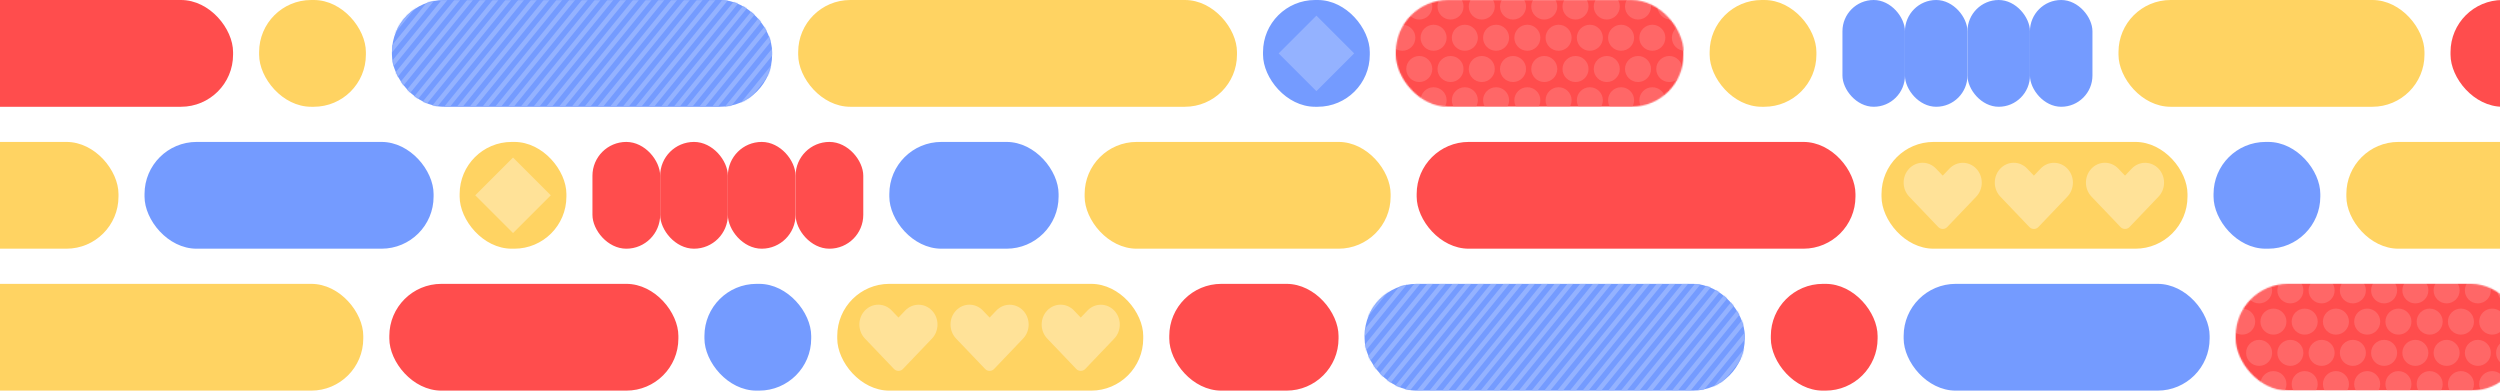 <svg width="1920" height="300" viewBox="0 0 1920 300" fill="none" xmlns="http://www.w3.org/2000/svg">
<rect x="-51" y="218" width="330" height="82" rx="40" fill="#FFD362"/>
<rect x="299" y="218" width="222" height="82" rx="40" fill="#FF4D4D"/>
<rect x="541" y="218" width="82" height="82" rx="40" fill="#749BFF"/>
<rect x="643" y="218" width="235" height="82" rx="40" fill="#FFD362"/>
<path fill-rule="evenodd" clip-rule="evenodd" d="M684.832 238.461C679.151 232.513 669.941 232.513 664.26 238.461C658.58 244.409 658.58 254.054 664.26 260.002L686.521 283.312C686.721 283.521 686.933 283.708 687.156 283.873C689.066 285.329 691.756 285.155 693.479 283.351L715.74 260.041C721.42 254.092 721.42 244.448 715.74 238.5C710.059 232.552 700.849 232.552 695.169 238.5L690.019 243.893L684.832 238.461Z" fill="#FFE298"/>
<path fill-rule="evenodd" clip-rule="evenodd" d="M754.832 238.461C749.151 232.513 739.941 232.513 734.26 238.461C728.58 244.409 728.58 254.054 734.26 260.002L756.521 283.312C756.721 283.521 756.933 283.708 757.156 283.873C759.066 285.329 761.756 285.155 763.479 283.351L785.74 260.041C791.42 254.092 791.42 244.448 785.74 238.5C780.059 232.552 770.849 232.552 765.169 238.5L760.019 243.893L754.832 238.461Z" fill="#FFE298"/>
<path fill-rule="evenodd" clip-rule="evenodd" d="M824.832 238.461C819.151 232.513 809.941 232.513 804.26 238.461C798.58 244.409 798.58 254.054 804.26 260.002L826.521 283.312C826.721 283.521 826.933 283.708 827.156 283.873C829.066 285.329 831.756 285.155 833.479 283.351L855.74 260.041C861.42 254.092 861.42 244.448 855.74 238.5C850.059 232.552 840.849 232.552 835.169 238.5L830.019 243.893L824.832 238.461Z" fill="#FFE298"/>
<rect x="898" y="218" width="130" height="82" rx="40" fill="#FF4D4D"/>
<rect x="1048" y="218" width="292" height="82" rx="40" fill="#749BFF"/>
<mask id="mask0_1301_8042" style="mask-type:alpha" maskUnits="userSpaceOnUse" x="1048" y="218" width="292" height="82">
<rect x="1048" y="218" width="292" height="82" rx="40" fill="#749BFF"/>
</mask>
<g mask="url(#mask0_1301_8042)">
<mask id="mask1_1301_8042" style="mask-type:alpha" maskUnits="userSpaceOnUse" x="1048" y="218" width="292" height="82">
<rect x="1048" y="218" width="292" height="82" fill="#94B2FF"/>
</mask>
<g mask="url(#mask1_1301_8042)">
<rect width="3.668" height="128.82" transform="matrix(0.925 0.379 -0.631 0.776 1045.06 208.271)" fill="#94B2FF"/>
<rect width="3.668" height="128.82" transform="matrix(0.925 0.379 -0.631 0.776 1054.86 208.271)" fill="#94B2FF"/>
<rect width="3.668" height="128.82" transform="matrix(0.925 0.379 -0.631 0.776 1064.66 208.271)" fill="#94B2FF"/>
<rect width="3.668" height="128.82" transform="matrix(0.925 0.379 -0.631 0.776 1074.46 208.271)" fill="#94B2FF"/>
<rect width="3.668" height="128.82" transform="matrix(0.925 0.379 -0.631 0.776 1084.25 208.271)" fill="#94B2FF"/>
<rect width="3.668" height="128.82" transform="matrix(0.925 0.379 -0.631 0.776 1094.05 208.271)" fill="#94B2FF"/>
<rect width="3.668" height="128.82" transform="matrix(0.925 0.379 -0.631 0.776 1103.85 208.271)" fill="#94B2FF"/>
<rect width="3.668" height="128.82" transform="matrix(0.925 0.379 -0.631 0.776 1113.65 208.271)" fill="#94B2FF"/>
<rect width="3.668" height="128.82" transform="matrix(0.925 0.379 -0.631 0.776 1123.45 208.271)" fill="#94B2FF"/>
<rect width="3.668" height="128.82" transform="matrix(0.925 0.379 -0.631 0.776 1133.25 208.271)" fill="#94B2FF"/>
<rect width="3.668" height="128.82" transform="matrix(0.925 0.379 -0.631 0.776 1143.05 208.271)" fill="#94B2FF"/>
<rect width="3.668" height="128.82" transform="matrix(0.925 0.379 -0.631 0.776 1152.85 208.271)" fill="#94B2FF"/>
<rect width="3.668" height="128.82" transform="matrix(0.925 0.379 -0.631 0.776 1162.64 208.271)" fill="#94B2FF"/>
<rect width="3.668" height="128.82" transform="matrix(0.925 0.379 -0.631 0.776 1172.44 208.271)" fill="#94B2FF"/>
<rect width="3.668" height="128.82" transform="matrix(0.925 0.379 -0.631 0.776 1182.24 208.271)" fill="#94B2FF"/>
<rect width="3.668" height="128.82" transform="matrix(0.925 0.379 -0.631 0.776 1192.04 208.271)" fill="#94B2FF"/>
<rect width="3.668" height="128.82" transform="matrix(0.925 0.379 -0.631 0.776 1201.84 208.271)" fill="#94B2FF"/>
<rect width="3.668" height="128.82" transform="matrix(0.925 0.379 -0.631 0.776 1211.64 208.271)" fill="#94B2FF"/>
<rect width="3.668" height="128.82" transform="matrix(0.925 0.379 -0.631 0.776 1221.44 208.271)" fill="#94B2FF"/>
<rect width="3.668" height="128.82" transform="matrix(0.925 0.379 -0.631 0.776 1231.24 208.271)" fill="#94B2FF"/>
<rect width="3.668" height="128.82" transform="matrix(0.925 0.379 -0.631 0.776 1241.03 208.271)" fill="#94B2FF"/>
<rect width="3.668" height="128.82" transform="matrix(0.925 0.379 -0.631 0.776 1250.83 208.271)" fill="#94B2FF"/>
<rect width="3.668" height="128.82" transform="matrix(0.925 0.379 -0.631 0.776 1260.63 208.271)" fill="#94B2FF"/>
<rect width="3.668" height="128.82" transform="matrix(0.925 0.379 -0.631 0.776 1270.43 208.271)" fill="#94B2FF"/>
<rect width="3.668" height="128.82" transform="matrix(0.925 0.379 -0.631 0.776 1280.23 208.271)" fill="#94B2FF"/>
<rect width="3.668" height="128.82" transform="matrix(0.925 0.379 -0.631 0.776 1290.03 208.271)" fill="#94B2FF"/>
<rect width="3.668" height="128.82" transform="matrix(0.925 0.379 -0.631 0.776 1299.83 208.271)" fill="#94B2FF"/>
<rect width="3.668" height="128.82" transform="matrix(0.925 0.379 -0.631 0.776 1309.62 208.271)" fill="#94B2FF"/>
<rect width="3.668" height="128.82" transform="matrix(0.925 0.379 -0.631 0.776 1319.42 208.271)" fill="#94B2FF"/>
<rect width="3.668" height="128.82" transform="matrix(0.925 0.379 -0.631 0.776 1329.22 208.271)" fill="#94B2FF"/>
<rect width="3.668" height="128.82" transform="matrix(0.925 0.379 -0.631 0.776 1339.02 208.271)" fill="#94B2FF"/>
<rect width="3.668" height="128.82" transform="matrix(0.925 0.379 -0.631 0.776 1348.82 208.271)" fill="#94B2FF"/>
<rect width="3.668" height="128.82" transform="matrix(0.925 0.379 -0.631 0.776 1358.62 208.271)" fill="#94B2FF"/>
<rect width="3.668" height="128.82" transform="matrix(0.925 0.379 -0.631 0.776 1368.42 208.271)" fill="#94B2FF"/>
<rect width="3.668" height="128.82" transform="matrix(0.925 0.379 -0.631 0.776 1378.21 208.271)" fill="#94B2FF"/>
<rect width="3.668" height="128.82" transform="matrix(0.925 0.379 -0.631 0.776 1388.01 208.271)" fill="#94B2FF"/>
<rect width="3.668" height="128.82" transform="matrix(0.925 0.379 -0.631 0.776 1397.81 208.271)" fill="#94B2FF"/>
<rect width="3.668" height="128.82" transform="matrix(0.925 0.379 -0.631 0.776 1407.61 208.271)" fill="#94B2FF"/>
<rect width="3.668" height="128.82" transform="matrix(0.925 0.379 -0.631 0.776 1417.41 208.271)" fill="#94B2FF"/>
</g>
</g>
<rect x="1360" y="218" width="82" height="82" rx="40" fill="#FF4D4D"/>
<rect x="1462" y="218" width="235" height="82" rx="40" fill="#749BFF"/>
<mask id="mask2_1301_8042" style="mask-type:alpha" maskUnits="userSpaceOnUse" x="1717" y="218" width="221" height="82">
<rect x="1717" y="218" width="221" height="82" rx="40" fill="#FF7373"/>
</mask>
<g mask="url(#mask2_1301_8042)">
<rect x="1706" y="217" width="232" height="83" fill="#FF4D4D"/>
<circle cx="1735" cy="223" r="10" fill="#FF6767"/>
<circle cx="1735" cy="271" r="10" fill="#FF6767"/>
<circle cx="1746" cy="247" r="10" fill="#FF6767"/>
<circle cx="1722" cy="247" r="10" fill="#FF6767"/>
<circle cx="1746" cy="295" r="10" fill="#FF6767"/>
<circle cx="1759" cy="223" r="10" fill="#FF6767"/>
<circle cx="1759" cy="271" r="10" fill="#FF6767"/>
<circle cx="1770" cy="247" r="10" fill="#FF6767"/>
<circle cx="1770" cy="295" r="10" fill="#FF6767"/>
<circle cx="1783" cy="223" r="10" fill="#FF6767"/>
<circle cx="1783" cy="271" r="10" fill="#FF6767"/>
<circle cx="1794" cy="247" r="10" fill="#FF6767"/>
<circle cx="1794" cy="295" r="10" fill="#FF6767"/>
<circle cx="1807" cy="223" r="10" fill="#FF6767"/>
<circle cx="1807" cy="271" r="10" fill="#FF6767"/>
<circle cx="1818" cy="247" r="10" fill="#FF6767"/>
<circle cx="1818" cy="295" r="10" fill="#FF6767"/>
<circle cx="1831" cy="223" r="10" fill="#FF6767"/>
<circle cx="1855" cy="223" r="10" fill="#FF6767"/>
<circle cx="1879" cy="223" r="10" fill="#FF6767"/>
<circle cx="1903" cy="223" r="10" fill="#FF6767"/>
<circle cx="1928" cy="223" r="10" fill="#FF6767"/>
<circle cx="1831" cy="271" r="10" fill="#FF6767"/>
<circle cx="1855" cy="271" r="10" fill="#FF6767"/>
<circle cx="1879" cy="271" r="10" fill="#FF6767"/>
<circle cx="1903" cy="271" r="10" fill="#FF6767"/>
<circle cx="1927" cy="271" r="10" fill="#FF6767"/>
<circle cx="1842" cy="247" r="10" fill="#FF6767"/>
<circle cx="1866" cy="247" r="10" fill="#FF6767"/>
<circle cx="1890" cy="247" r="10" fill="#FF6767"/>
<circle cx="1914" cy="247" r="10" fill="#FF6767"/>
<circle cx="1842" cy="295" r="10" fill="#FF6767"/>
<circle cx="1866" cy="295" r="10" fill="#FF6767"/>
<circle cx="1890" cy="295" r="10" fill="#FF6767"/>
<circle cx="1914" cy="295" r="10" fill="#FF6767"/>
</g>
<rect x="-239" y="109" width="330" height="82" rx="40" fill="#FFD362"/>
<rect x="111" y="109" width="222" height="82" rx="40" fill="#749BFF"/>
<rect x="353" y="109" width="82" height="82" rx="40" fill="#FFD362"/>
<rect x="393.999" y="121" width="41.013" height="41.013" transform="rotate(45 393.999 121)" fill="#FFE298"/>
<rect x="455" y="109" width="52" height="82" rx="26" fill="#FF4D4D"/>
<rect x="507" y="109" width="52" height="82" rx="26" fill="#FF4D4D"/>
<rect x="559" y="109" width="52" height="82" rx="26" fill="#FF4D4D"/>
<rect x="611" y="109" width="52" height="82" rx="26" fill="#FF4D4D"/>
<rect x="683" y="109" width="130" height="82" rx="40" fill="#749BFF"/>
<rect x="833" y="109" width="235" height="82" rx="40" fill="#FFD362"/>
<rect x="1088" y="109" width="337" height="82" rx="40" fill="#FF4D4D"/>
<rect x="1445" y="109" width="235" height="82" rx="40" fill="#FFD362"/>
<path fill-rule="evenodd" clip-rule="evenodd" d="M1486.83 129.461C1481.15 123.513 1471.94 123.513 1466.26 129.461C1460.58 135.409 1460.58 145.054 1466.26 151.002L1488.52 174.312C1488.72 174.521 1488.93 174.708 1489.16 174.873C1491.07 176.329 1493.76 176.155 1495.48 174.351L1517.74 151.041C1523.42 145.092 1523.42 135.448 1517.74 129.5C1512.06 123.552 1502.85 123.552 1497.17 129.5L1492.02 134.893L1486.83 129.461Z" fill="#FFE298"/>
<path fill-rule="evenodd" clip-rule="evenodd" d="M1556.83 129.461C1551.15 123.513 1541.94 123.513 1536.26 129.461C1530.58 135.409 1530.58 145.054 1536.26 151.002L1558.52 174.312C1558.72 174.521 1558.93 174.708 1559.16 174.873C1561.07 176.329 1563.76 176.155 1565.48 174.351L1587.74 151.041C1593.42 145.092 1593.42 135.448 1587.74 129.5C1582.06 123.552 1572.85 123.552 1567.17 129.5L1562.02 134.893L1556.83 129.461Z" fill="#FFE298"/>
<path fill-rule="evenodd" clip-rule="evenodd" d="M1626.83 129.461C1621.15 123.513 1611.94 123.513 1606.26 129.461C1600.58 135.409 1600.58 145.054 1606.26 151.002L1628.52 174.312C1628.72 174.521 1628.93 174.708 1629.16 174.873C1631.07 176.329 1633.76 176.155 1635.48 174.351L1657.74 151.041C1663.42 145.092 1663.42 135.448 1657.74 129.5C1652.06 123.552 1642.85 123.552 1637.17 129.5L1632.02 134.893L1626.83 129.461Z" fill="#FFE298"/>
<rect x="1700" y="109" width="82" height="82" rx="40" fill="#749BFF"/>
<rect x="1802" y="109" width="292" height="82" rx="40" fill="#FFD362"/>
<rect x="-255" width="434" height="82" rx="40" fill="#FF4D4D"/>
<rect x="199" width="82" height="82" rx="40" fill="#FFD362"/>
<rect x="301" width="292" height="82" rx="40" fill="#749BFF"/>
<mask id="mask3_1301_8042" style="mask-type:alpha" maskUnits="userSpaceOnUse" x="301" y="0" width="292" height="82">
<rect x="301" width="292" height="82" rx="40" fill="#749BFF"/>
</mask>
<g mask="url(#mask3_1301_8042)">
<mask id="mask4_1301_8042" style="mask-type:alpha" maskUnits="userSpaceOnUse" x="301" y="0" width="292" height="82">
<rect x="301" width="292" height="82" fill="#94B2FF"/>
</mask>
<g mask="url(#mask4_1301_8042)">
<rect width="3.668" height="128.82" transform="matrix(0.925 0.379 -0.631 0.776 298.061 -9.729)" fill="#94B2FF"/>
<rect width="3.668" height="128.82" transform="matrix(0.925 0.379 -0.631 0.776 307.859 -9.729)" fill="#94B2FF"/>
<rect width="3.668" height="128.82" transform="matrix(0.925 0.379 -0.631 0.776 317.658 -9.729)" fill="#94B2FF"/>
<rect width="3.668" height="128.82" transform="matrix(0.925 0.379 -0.631 0.776 327.456 -9.729)" fill="#94B2FF"/>
<rect width="3.668" height="128.82" transform="matrix(0.925 0.379 -0.631 0.776 337.255 -9.729)" fill="#94B2FF"/>
<rect width="3.668" height="128.82" transform="matrix(0.925 0.379 -0.631 0.776 347.054 -9.729)" fill="#94B2FF"/>
<rect width="3.668" height="128.82" transform="matrix(0.925 0.379 -0.631 0.776 356.853 -9.729)" fill="#94B2FF"/>
<rect width="3.668" height="128.82" transform="matrix(0.925 0.379 -0.631 0.776 366.651 -9.729)" fill="#94B2FF"/>
<rect width="3.668" height="128.82" transform="matrix(0.925 0.379 -0.631 0.776 376.449 -9.729)" fill="#94B2FF"/>
<rect width="3.668" height="128.82" transform="matrix(0.925 0.379 -0.631 0.776 386.248 -9.729)" fill="#94B2FF"/>
<rect width="3.668" height="128.82" transform="matrix(0.925 0.379 -0.631 0.776 396.047 -9.729)" fill="#94B2FF"/>
<rect width="3.668" height="128.82" transform="matrix(0.925 0.379 -0.631 0.776 405.846 -9.729)" fill="#94B2FF"/>
<rect width="3.668" height="128.82" transform="matrix(0.925 0.379 -0.631 0.776 415.645 -9.729)" fill="#94B2FF"/>
<rect width="3.668" height="128.82" transform="matrix(0.925 0.379 -0.631 0.776 425.443 -9.729)" fill="#94B2FF"/>
<rect width="3.668" height="128.82" transform="matrix(0.925 0.379 -0.631 0.776 435.241 -9.729)" fill="#94B2FF"/>
<rect width="3.668" height="128.82" transform="matrix(0.925 0.379 -0.631 0.776 445.04 -9.729)" fill="#94B2FF"/>
<rect width="3.668" height="128.82" transform="matrix(0.925 0.379 -0.631 0.776 454.839 -9.729)" fill="#94B2FF"/>
<rect width="3.668" height="128.82" transform="matrix(0.925 0.379 -0.631 0.776 464.638 -9.729)" fill="#94B2FF"/>
<rect width="3.668" height="128.82" transform="matrix(0.925 0.379 -0.631 0.776 474.437 -9.729)" fill="#94B2FF"/>
<rect width="3.668" height="128.82" transform="matrix(0.925 0.379 -0.631 0.776 484.235 -9.729)" fill="#94B2FF"/>
<rect width="3.668" height="128.82" transform="matrix(0.925 0.379 -0.631 0.776 494.033 -9.729)" fill="#94B2FF"/>
<rect width="3.668" height="128.82" transform="matrix(0.925 0.379 -0.631 0.776 503.832 -9.729)" fill="#94B2FF"/>
<rect width="3.668" height="128.82" transform="matrix(0.925 0.379 -0.631 0.776 513.631 -9.729)" fill="#94B2FF"/>
<rect width="3.668" height="128.82" transform="matrix(0.925 0.379 -0.631 0.776 523.43 -9.729)" fill="#94B2FF"/>
<rect width="3.668" height="128.82" transform="matrix(0.925 0.379 -0.631 0.776 533.229 -9.729)" fill="#94B2FF"/>
<rect width="3.668" height="128.82" transform="matrix(0.925 0.379 -0.631 0.776 543.026 -9.729)" fill="#94B2FF"/>
<rect width="3.668" height="128.82" transform="matrix(0.925 0.379 -0.631 0.776 552.825 -9.729)" fill="#94B2FF"/>
<rect width="3.668" height="128.82" transform="matrix(0.925 0.379 -0.631 0.776 562.624 -9.729)" fill="#94B2FF"/>
<rect width="3.668" height="128.82" transform="matrix(0.925 0.379 -0.631 0.776 572.423 -9.729)" fill="#94B2FF"/>
<rect width="3.668" height="128.82" transform="matrix(0.925 0.379 -0.631 0.776 582.222 -9.729)" fill="#94B2FF"/>
<rect width="3.668" height="128.82" transform="matrix(0.925 0.379 -0.631 0.776 592.021 -9.729)" fill="#94B2FF"/>
<rect width="3.668" height="128.82" transform="matrix(0.925 0.379 -0.631 0.776 601.818 -9.729)" fill="#94B2FF"/>
<rect width="3.668" height="128.82" transform="matrix(0.925 0.379 -0.631 0.776 611.617 -9.729)" fill="#94B2FF"/>
<rect width="3.668" height="128.82" transform="matrix(0.925 0.379 -0.631 0.776 621.416 -9.729)" fill="#94B2FF"/>
<rect width="3.668" height="128.82" transform="matrix(0.925 0.379 -0.631 0.776 631.215 -9.729)" fill="#94B2FF"/>
<rect width="3.668" height="128.82" transform="matrix(0.925 0.379 -0.631 0.776 641.014 -9.729)" fill="#94B2FF"/>
<rect width="3.668" height="128.82" transform="matrix(0.925 0.379 -0.631 0.776 650.812 -9.729)" fill="#94B2FF"/>
<rect width="3.668" height="128.82" transform="matrix(0.925 0.379 -0.631 0.776 660.61 -9.729)" fill="#94B2FF"/>
<rect width="3.668" height="128.82" transform="matrix(0.925 0.379 -0.631 0.776 670.409 -9.729)" fill="#94B2FF"/>
</g>
</g>
<rect x="613" width="337" height="82" rx="40" fill="#FFD362"/>
<rect x="970" width="82" height="82" rx="40" fill="#749BFF"/>
<rect x="1011" y="12" width="41.013" height="41.013" transform="rotate(45 1011 12)" fill="#94B2FF"/>
<mask id="mask5_1301_8042" style="mask-type:alpha" maskUnits="userSpaceOnUse" x="1072" y="0" width="221" height="82">
<rect x="1072" width="221" height="82" rx="40" fill="#FF7373"/>
</mask>
<g mask="url(#mask5_1301_8042)">
<rect x="1061" y="-1" width="232" height="83" fill="#FF4D4D"/>
<circle cx="1090" cy="5" r="10" fill="#FF6767"/>
<circle cx="1090" cy="53" r="10" fill="#FF6767"/>
<circle cx="1101" cy="29" r="10" fill="#FF6767"/>
<circle cx="1077" cy="29" r="10" fill="#FF6767"/>
<circle cx="1101" cy="77" r="10" fill="#FF6767"/>
<circle cx="1114" cy="5" r="10" fill="#FF6767"/>
<circle cx="1114" cy="53" r="10" fill="#FF6767"/>
<circle cx="1125" cy="29" r="10" fill="#FF6767"/>
<circle cx="1125" cy="77" r="10" fill="#FF6767"/>
<circle cx="1138" cy="5" r="10" fill="#FF6767"/>
<circle cx="1138" cy="53" r="10" fill="#FF6767"/>
<circle cx="1149" cy="29" r="10" fill="#FF6767"/>
<circle cx="1149" cy="77" r="10" fill="#FF6767"/>
<circle cx="1162" cy="5" r="10" fill="#FF6767"/>
<circle cx="1162" cy="53" r="10" fill="#FF6767"/>
<circle cx="1173" cy="29" r="10" fill="#FF6767"/>
<circle cx="1173" cy="77" r="10" fill="#FF6767"/>
<circle cx="1186" cy="5" r="10" fill="#FF6767"/>
<circle cx="1210" cy="5" r="10" fill="#FF6767"/>
<circle cx="1234" cy="5" r="10" fill="#FF6767"/>
<circle cx="1258" cy="5" r="10" fill="#FF6767"/>
<circle cx="1283" cy="5" r="10" fill="#FF6767"/>
<circle cx="1186" cy="53" r="10" fill="#FF6767"/>
<circle cx="1210" cy="53" r="10" fill="#FF6767"/>
<circle cx="1234" cy="53" r="10" fill="#FF6767"/>
<circle cx="1258" cy="53" r="10" fill="#FF6767"/>
<circle cx="1282" cy="53" r="10" fill="#FF6767"/>
<circle cx="1197" cy="29" r="10" fill="#FF6767"/>
<circle cx="1221" cy="29" r="10" fill="#FF6767"/>
<circle cx="1245" cy="29" r="10" fill="#FF6767"/>
<circle cx="1269" cy="29" r="10" fill="#FF6767"/>
<circle cx="1294" cy="29" r="10" fill="#FF6767"/>
<circle cx="1197" cy="77" r="10" fill="#FF6767"/>
<circle cx="1221" cy="77" r="10" fill="#FF6767"/>
<circle cx="1245" cy="77" r="10" fill="#FF6767"/>
<circle cx="1269" cy="77" r="10" fill="#FF6767"/>
</g>
<rect x="1313" width="82" height="82" rx="40" fill="#FFD362"/>
<rect x="1415" width="48" height="82" rx="24" fill="#749BFF"/>
<rect x="1463" width="48" height="82" rx="24" fill="#749BFF"/>
<rect x="1559" width="48" height="82" rx="24" fill="#749BFF"/>
<rect x="1511" width="48" height="82" rx="24" fill="#749BFF"/>
<rect x="1627" width="235" height="82" rx="40" fill="#FFD362"/>
<rect x="1882" width="292" height="82" rx="40" fill="#FF4D4D"/>
</svg>
